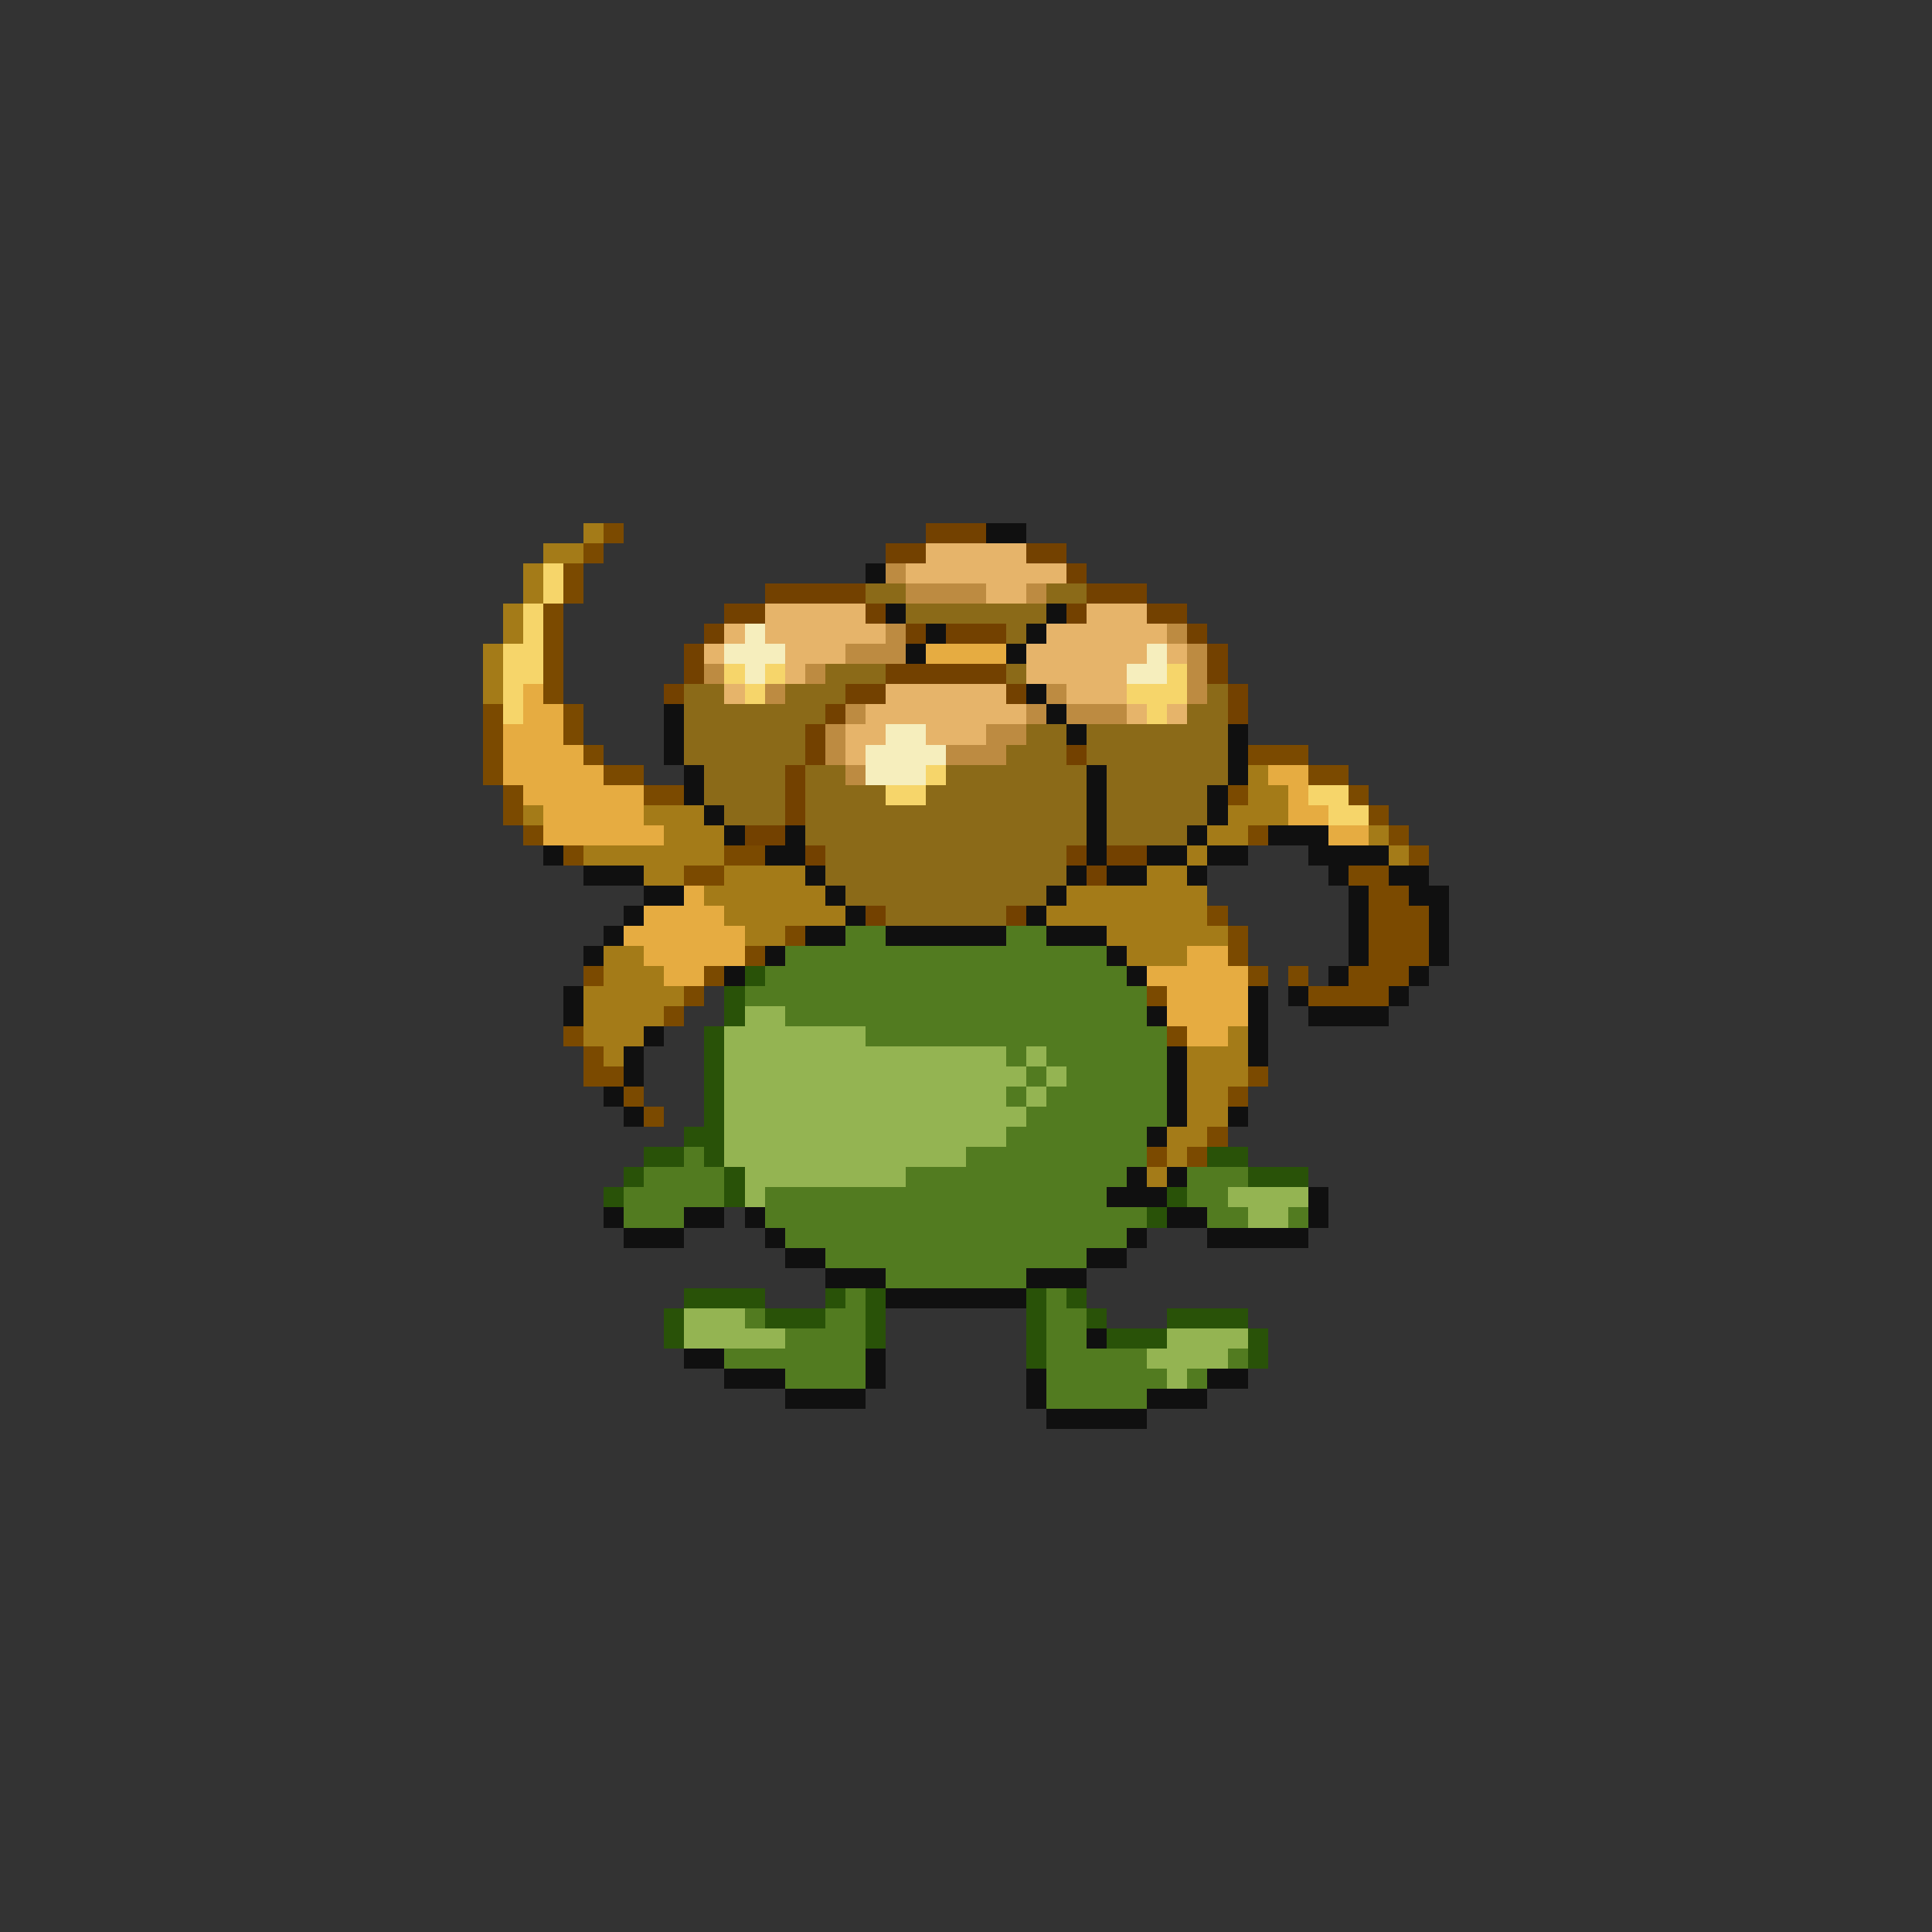 <svg xmlns="http://www.w3.org/2000/svg" viewBox="0 -0.5 96 96" shape-rendering="crispEdges">
<rect x="0" y="-0.5" width="96" height="96" fill="#333333" stroke="none"/>
<path stroke="#a47b18" d="M29 26h1M27 27h2M26 28h1M26 29h1M25 30h1M25 31h1M24 32h1M24 33h1M24 34h1M62 38h1M62 39h2M26 40h1M32 40h3M61 40h3M33 41h3M60 41h2M68 41h1M29 42h7M59 42h1M69 42h1M32 43h2M36 43h4M57 43h2M35 44h6M53 44h7M36 45h6M52 45h8M37 46h2M55 46h6M30 47h2M56 47h3M30 48h3M29 49h5M29 50h4M29 51h3M61 51h1M30 52h1M59 52h3M59 53h3M59 54h2M59 55h2M58 56h2M58 57h1M57 58h1" />
<path stroke="#7b4a00" d="M30 26h1M29 27h1M28 28h1M28 29h1M27 30h1M27 31h1M27 32h1M27 33h1M27 34h1M24 35h1M28 35h1M24 36h1M28 36h1M24 37h1M29 37h1M62 37h3M24 38h1M30 38h2M65 38h2M25 39h1M32 39h2M61 39h1M67 39h1M25 40h1M68 40h1M26 41h1M62 41h1M69 41h1M28 42h1M36 42h2M70 42h1M34 43h2M67 43h2M68 44h2M60 45h1M68 45h3M39 46h1M61 46h1M68 46h3M37 47h1M61 47h1M68 47h3M29 48h1M35 48h1M62 48h1M64 48h1M67 48h3M34 49h1M57 49h1M65 49h4M33 50h1M28 51h1M58 51h1M29 52h1M29 53h2M62 53h1M31 54h1M61 54h1M32 55h1M60 56h1M57 57h1M59 57h1" />
<path stroke="#734100" d="M46 26h3M44 27h2M51 27h2M53 28h1M38 29h5M54 29h3M36 30h2M43 30h1M53 30h1M57 30h2M35 31h1M45 31h1M47 31h3M59 31h1M34 32h1M60 32h1M34 33h1M44 33h6M60 33h1M33 34h1M42 34h2M50 34h1M61 34h1M41 35h1M61 35h1M40 36h1M40 37h1M53 37h1M39 38h1M39 39h1M39 40h1M37 41h2M40 42h1M53 42h1M55 42h2M54 43h1M43 45h1M50 45h1" />
<path stroke="#101010" d="M49 26h2M43 28h1M44 30h1M52 30h1M46 31h1M51 31h1M45 32h1M50 32h1M51 34h1M33 35h1M52 35h1M33 36h1M53 36h1M61 36h1M33 37h1M61 37h1M34 38h1M54 38h1M61 38h1M34 39h1M54 39h1M60 39h1M35 40h1M54 40h1M60 40h1M36 41h1M39 41h1M54 41h1M59 41h1M63 41h3M27 42h1M38 42h2M54 42h1M57 42h2M60 42h2M65 42h4M29 43h3M40 43h1M53 43h1M55 43h2M59 43h1M66 43h1M69 43h2M32 44h2M41 44h1M52 44h1M67 44h1M70 44h2M31 45h1M42 45h1M51 45h1M67 45h1M71 45h1M30 46h1M40 46h2M44 46h6M52 46h3M67 46h1M71 46h1M29 47h1M38 47h1M55 47h1M67 47h1M71 47h1M36 48h1M56 48h1M66 48h1M70 48h1M28 49h1M62 49h1M64 49h1M69 49h1M28 50h1M57 50h1M62 50h1M65 50h4M32 51h1M62 51h1M31 52h1M58 52h1M62 52h1M31 53h1M58 53h1M30 54h1M58 54h1M31 55h1M58 55h1M61 55h1M57 56h1M56 58h1M58 58h1M55 59h3M65 59h1M30 60h1M34 60h2M37 60h1M58 60h2M65 60h1M31 61h3M38 61h1M56 61h1M60 61h5M39 62h2M54 62h2M41 63h3M51 63h3M44 64h7M54 66h1M34 67h2M43 67h1M36 68h3M43 68h1M51 68h1M60 68h2M39 69h4M51 69h1M57 69h3M52 70h5" />
<path stroke="#e6b46a" d="M46 27h5M45 28h8M49 29h2M38 30h5M54 30h3M36 31h1M38 31h6M52 31h6M35 32h1M39 32h3M51 32h6M58 32h1M39 33h1M51 33h5M36 34h1M44 34h6M53 34h3M43 35h8M56 35h1M58 35h1M42 36h2M46 36h3M42 37h1" />
<path stroke="#f6d56a" d="M27 28h1M27 29h1M26 30h1M26 31h1M25 32h2M25 33h2M36 33h1M38 33h1M58 33h1M25 34h1M37 34h1M56 34h3M25 35h1M57 35h1M46 38h1M44 39h2M65 39h2M66 40h2" />
<path stroke="#bd8b41" d="M44 28h1M45 29h4M51 29h1M44 31h1M58 31h1M42 32h3M59 32h1M35 33h1M40 33h1M59 33h1M38 34h1M52 34h1M59 34h1M42 35h1M51 35h1M53 35h3M41 36h1M49 36h2M41 37h1M47 37h3M42 38h1" />
<path stroke="#8b6a18" d="M43 29h2M52 29h2M45 30h7M50 31h1M41 33h3M50 33h1M34 34h2M39 34h3M60 34h1M34 35h7M59 35h2M34 36h6M51 36h2M54 36h7M34 37h6M50 37h3M54 37h7M35 38h4M40 38h2M47 38h7M55 38h6M35 39h4M40 39h4M46 39h8M55 39h5M36 40h3M40 40h14M55 40h5M40 41h14M55 41h4M41 42h12M41 43h12M42 44h10M44 45h6" />
<path stroke="#f6eebd" d="M37 31h1M36 32h3M57 32h1M37 33h1M56 33h2M44 36h2M43 37h4M43 38h3" />
<path stroke="#e6ac41" d="M46 32h4M26 34h1M26 35h2M25 36h3M25 37h4M25 38h5M63 38h2M26 39h6M64 39h1M27 40h5M64 40h2M27 41h6M66 41h2M34 44h1M32 45h4M31 46h6M32 47h5M59 47h2M33 48h2M57 48h5M58 49h4M58 50h4M59 51h2" />
<path stroke="#527b20" d="M42 46h2M50 46h2M39 47h16M38 48h18M37 49h20M39 50h18M43 51h15M50 52h1M52 52h6M51 53h1M53 53h5M50 54h1M52 54h6M51 55h7M50 56h7M34 57h1M48 57h9M32 58h4M45 58h11M59 58h3M31 59h5M38 59h17M59 59h2M31 60h3M38 60h19M60 60h2M64 60h1M39 61h17M41 62h13M44 63h7M42 64h1M52 64h1M37 65h1M41 65h2M52 65h2M39 66h4M52 66h2M36 67h7M52 67h5M61 67h1M39 68h4M52 68h6M59 68h1M52 69h5" />
<path stroke="#295208" d="M37 48h1M36 49h1M36 50h1M35 51h1M35 52h1M35 53h1M35 54h1M35 55h1M34 56h2M32 57h2M35 57h1M60 57h2M31 58h1M36 58h1M62 58h3M30 59h1M36 59h1M58 59h1M57 60h1M34 64h4M41 64h1M43 64h1M51 64h1M53 64h1M33 65h1M38 65h3M43 65h1M51 65h1M54 65h1M58 65h4M33 66h1M43 66h1M51 66h1M55 66h3M62 66h1M51 67h1M62 67h1" />
<path stroke="#94b452" d="M37 50h2M36 51h7M36 52h14M51 52h1M36 53h15M52 53h1M36 54h14M51 54h1M36 55h15M36 56h14M36 57h12M37 58h8M37 59h1M61 59h4M62 60h2M34 65h3M34 66h5M58 66h4M57 67h4M58 68h1" />
</svg>